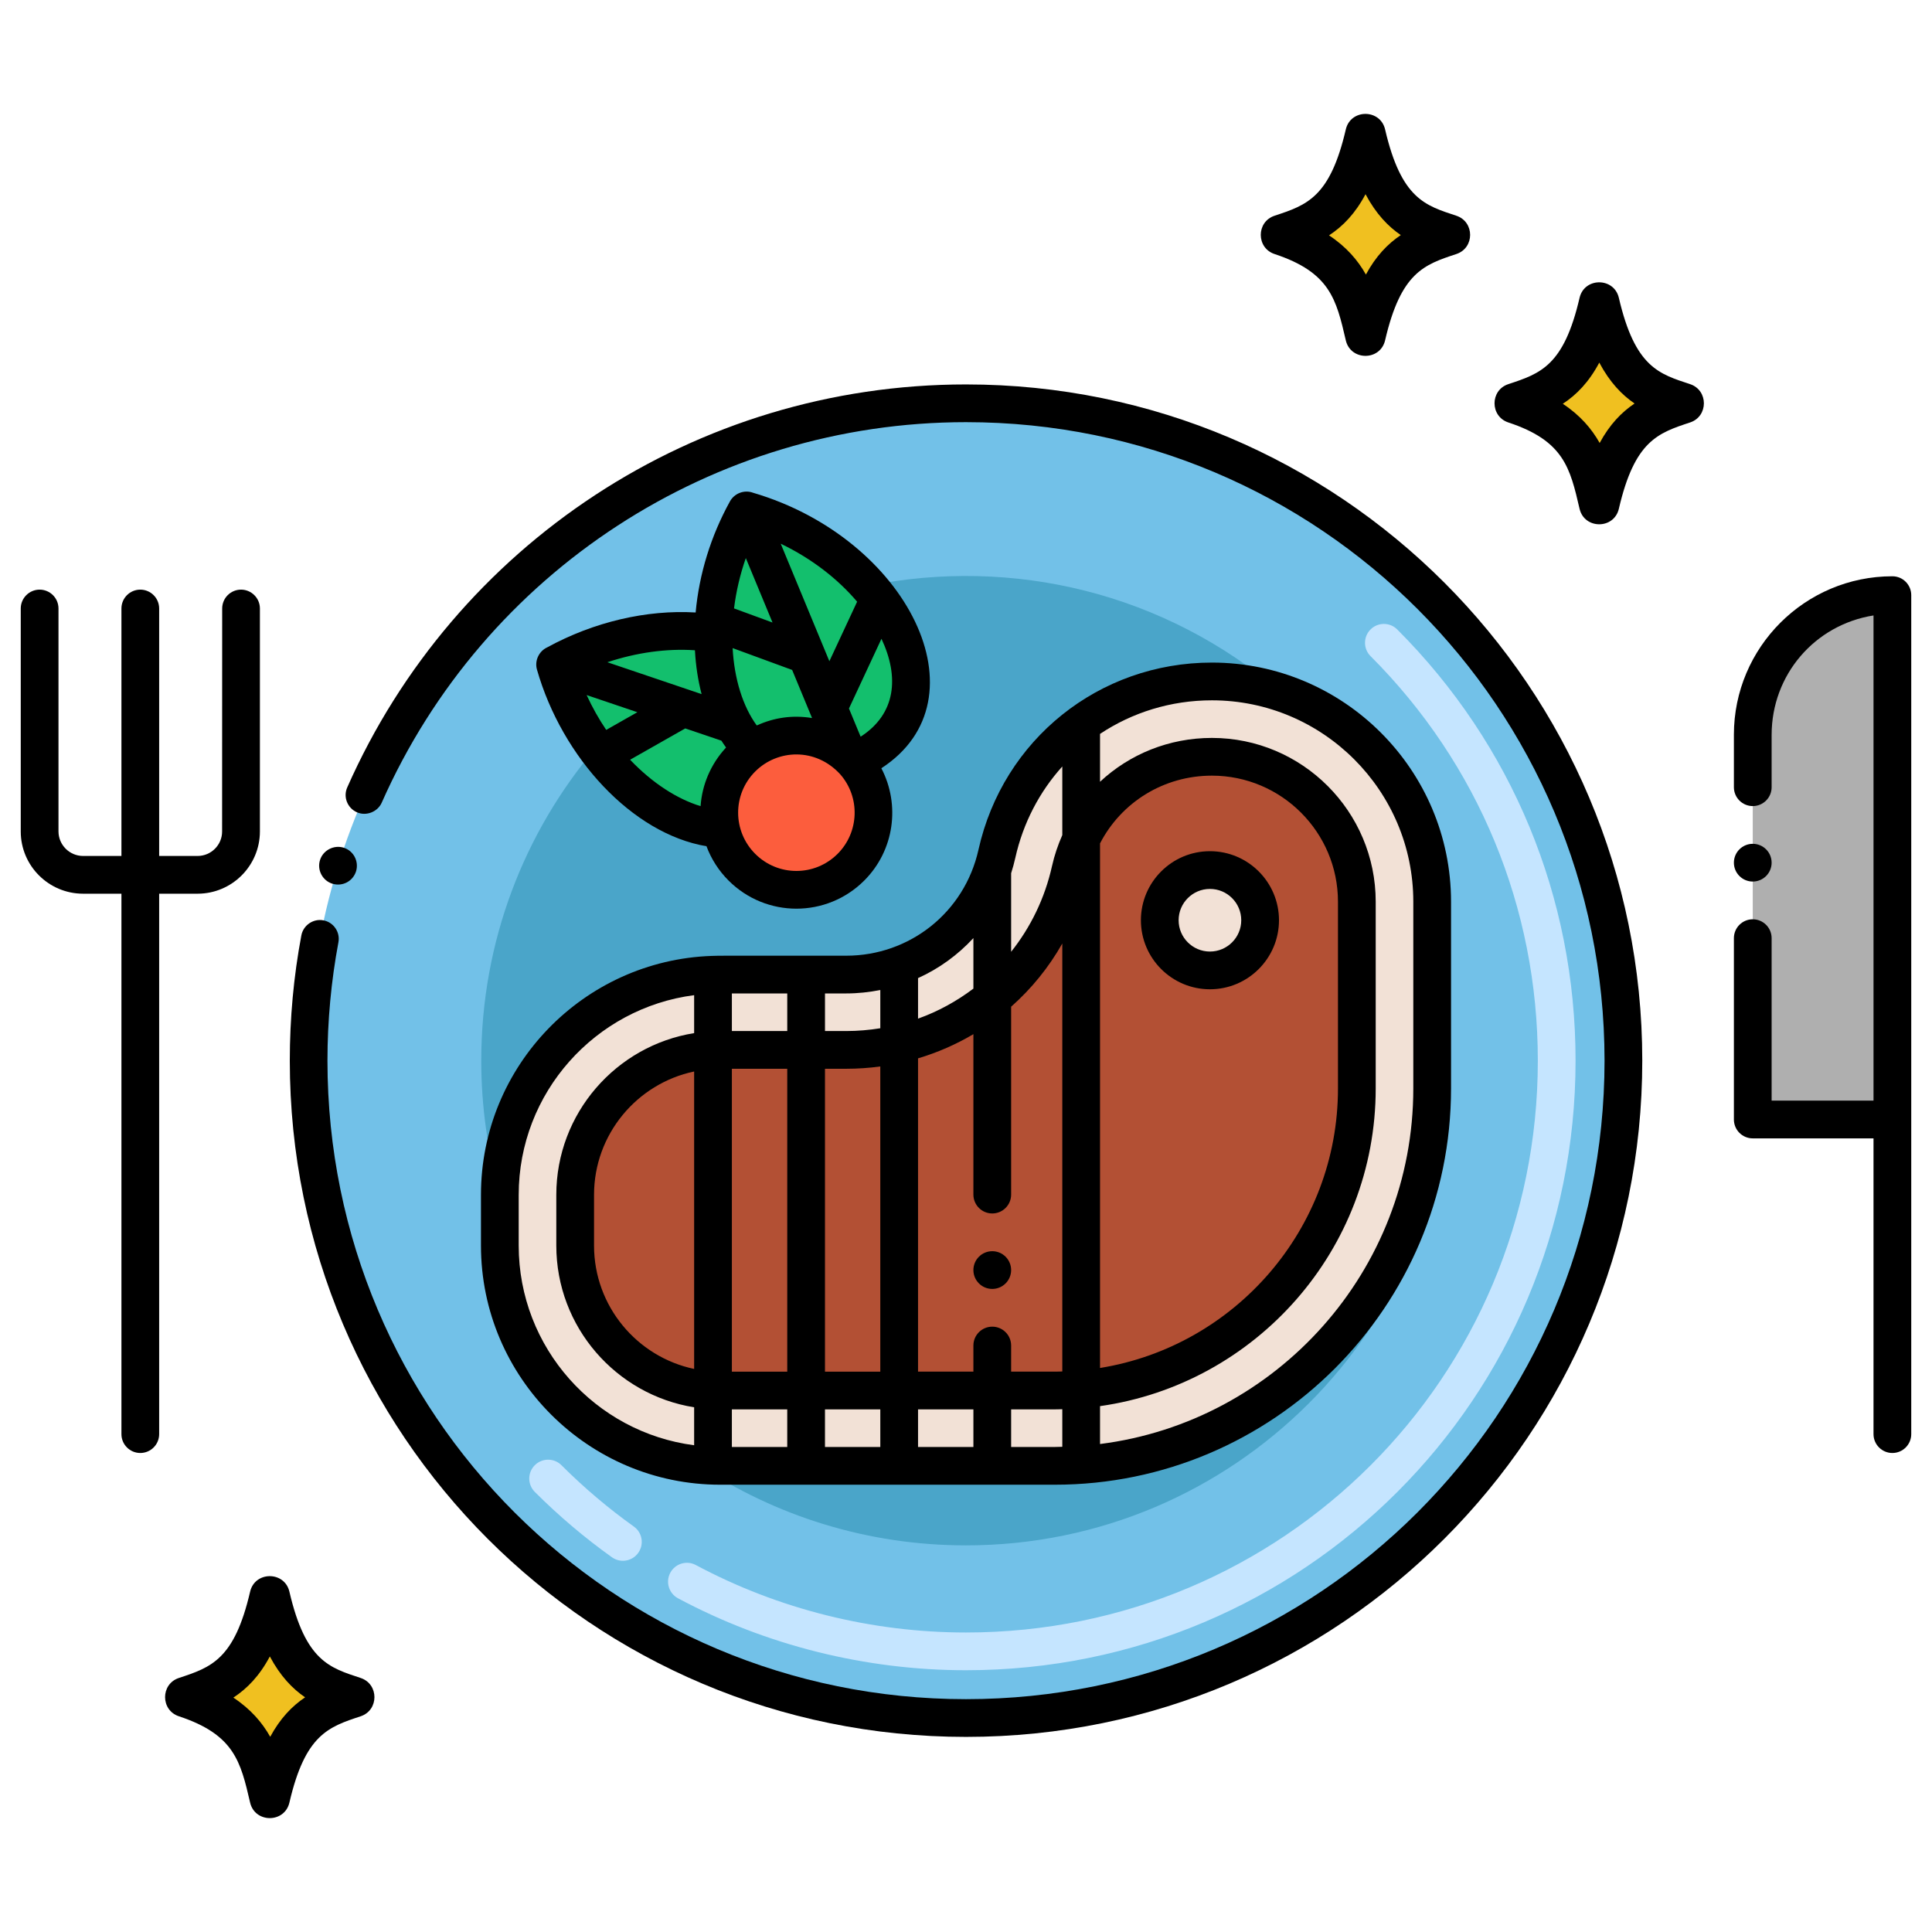 <svg id="Layer_1" enable-background="new 0 0 256 256" height="512" viewBox="0 0 256 256" width="512" xmlns="http://www.w3.org/2000/svg"><g><circle cx="128" cy="140.545" fill="#72c1e8" r="87.106"/><g fill="#4aa5c9"><path d="m169.8 91.79c-2.9-.97-6-1.49-9.22-1.49-13.665 0-25.507 9.479-28.49 22.83-2.08 9.338-10.36 16-19.96 16h-16.71c-16.08 0-29.13 13.01-29.19 29.08-1.6-5.62-2.46-11.54-2.46-17.67 0-15.81 5.71-30.28 15.18-41.46 4.64 6.35 10.94 10.43 16.59 10.77-.71-3.28.22-6.85 2.76-9.39 3.97-3.97 10.66-4.17 14.88.45 10.11-4.45 9.31-14.99 1.92-23.3 19.048-3.836 39.194.881 54.7 14.18z"/><path d="m179.79 119.48v24.74c0 22.07-17.96 40.03-40.03 40.03h-44.34c-10.59 0-19.21-8.62-19.21-19.21v-6.72c0-10.59 8.62-19.2 19.21-19.2h16.71c14.37 0 26.58-9.79 29.71-23.81 1.97-8.85 9.68-15.03 18.74-15.03 10.59 0 19.21 8.61 19.21 19.2z"/><path d="m192.23 140.54c0 35.48-28.76 64.23-64.23 64.23-13.12 0-25.32-3.93-35.48-10.68 2.073.197-1.072.14 47.24.14 27.62 0 50.01-22.39 50.01-50.01v-21.33c1.6 5.6 2.46 11.53 2.46 17.65z"/></g><path d="m128 221.314c-13.308 0-26.503-3.296-38.158-9.531-1.218-.651-1.676-2.166-1.025-3.384.652-1.218 2.168-1.675 3.384-1.024 10.932 5.848 23.312 8.939 35.8 8.939 41.943 0 75.769-33.817 75.769-75.769 0-20.272-7.872-39.31-22.166-53.604-.977-.977-.977-2.559 0-3.535.976-.977 2.56-.977 3.535 0 15.239 15.238 23.631 35.53 23.631 57.139-.001 44.705-36.055 80.769-80.77 80.769zm-46.917-14.968c-3.618-2.583-7.057-5.497-10.221-8.662-.977-.977-.977-2.559 0-3.535.976-.977 2.56-.977 3.535 0 2.97 2.97 6.197 5.704 9.591 8.127 1.124.803 1.384 2.364.582 3.487-.801 1.122-2.36 1.385-3.487.583z" fill="#c5e5ff"/><path d="m115.1 77.61c-3.82-4.31-9.42-8.02-16.19-9.97-2.91 5.28-4.3 11.01-4.38 16.28-6.28-.97-13.91.22-20.97 4.13 1.19 4.12 3.08 7.86 5.39 11.03 4.64 6.35 10.94 10.43 16.59 10.77-.71-3.28.22-6.85 2.76-9.39 3.97-3.97 10.66-4.17 14.88.45 10.11-4.45 9.31-14.99 1.92-23.3z" fill="#13bf6d"/><path d="m112.75 114.91c-3.99 3.99-10.45 3.99-14.45 0-1.44-1.45-2.36-3.21-2.76-5.06-.71-3.28.22-6.85 2.76-9.39 3.97-3.97 10.66-4.17 14.88.45 3.56 4.02 3.41 10.16-.43 14z" fill="#fc5d3d"/><path d="m179.79 119.48v24.74c0 22.07-17.96 40.03-40.03 40.03h-44.34c-10.59 0-19.21-8.62-19.21-19.21v-6.72c0-10.59 8.62-19.2 19.21-19.2h16.71c14.37 0 26.58-9.79 29.71-23.81 1.97-8.85 9.68-15.03 18.74-15.03 10.59 0 19.21 8.61 19.21 19.2z" fill="#f2e1d6"/><path d="m169.81 91.8s0-.01-.01-.01c-2.9-.97-6-1.49-9.22-1.49-13.665 0-25.507 9.479-28.49 22.83-2.08 9.338-10.36 16-19.96 16h-16.71c-16.08 0-29.13 13.01-29.19 29.08v6.83c0 15.14 11.52 27.58 26.28 29.05h.01c2.073.197-1.072.14 47.24.14 27.62 0 50.01-22.39 50.01-50.01v-24.74c0-12.89-8.36-23.83-19.96-27.68zm9.98 52.42c0 22.07-17.96 40.03-40.03 40.03h-44.34c-10.59 0-19.21-8.62-19.21-19.21v-6.72c0-10.59 8.62-19.2 19.21-19.2h16.71c14.37 0 26.58-9.79 29.71-23.81 1.97-8.85 9.68-15.03 18.74-15.03 10.59 0 19.21 8.61 19.21 19.2z" fill="#f2e1d6"/><path d="m179.79 119.48v24.74c0 22.07-17.96 40.03-40.03 40.03h-44.34c-10.59 0-19.21-8.62-19.21-19.21v-6.72c0-10.59 8.62-19.2 19.21-19.2h16.71c14.37 0 26.58-9.79 29.71-23.81 1.97-8.85 9.68-15.03 18.74-15.03 10.59 0 19.21 8.61 19.21 19.2z" fill="#b35034"/><circle cx="160.323" cy="121.936" fill="#f2e1d6" r="6.649"/><path d="m46.946 224.878c-4.288-1.417-8.716-2.655-11.202-13.364-2.29 9.864-5.958 11.632-11.202 13.364 8.552 2.826 9.842 7.505 11.202 13.364 2.344-10.1 6.22-11.718 11.202-13.364z" fill="#f0c020"/><path d="m192.131 31.122c-4.288-1.417-8.716-2.655-11.202-13.364-2.29 9.864-5.958 11.632-11.202 13.364 8.552 2.826 9.842 7.505 11.202 13.364 2.343-10.099 6.22-11.717 11.202-13.364z" fill="#f0c020"/><path d="m223.105 53.439c-4.288-1.417-8.716-2.655-11.202-13.364-2.29 9.864-5.958 11.632-11.202 13.364 8.552 2.826 9.842 7.505 11.202 13.364 2.343-10.1 6.22-11.718 11.202-13.364z" fill="#f0c020"/><path d="m232.25 97.354v50.983h18.498v-69.481c-10.216 0-18.498 8.282-18.498 18.498z" fill="#afafaf"/><path d="m99.786 65.292c-1.176-.436-2.478.087-3.06 1.136-2.535 4.591-4.087 9.633-4.55 14.729-6.488-.387-13.511 1.252-19.683 4.63-1.078.501-1.679 1.76-1.343 2.936 3.333 11.679 12.64 21.755 22.463 23.408.635 1.701 1.627 3.248 2.922 4.543 4.974 4.974 13.013 4.974 17.986 0 3.998-3.998 4.782-10.05 2.263-14.877 14.122-9.164 3.447-30.496-16.998-36.505zm13.787 14.435-3.677 7.887-6.447-15.571c4.195 2.013 7.627 4.741 10.124 7.684zm-14.748-5.781 3.538 8.543-5.1-1.872c.278-2.256.802-4.495 1.562-6.671zm1.449 22.181c-1.838-2.515-2.977-6.147-3.198-10.252l7.887 2.895 2.639 6.373c-2.616-.426-5.042-.051-7.328.984zm-8.192-9.964c.109 2.044.409 3.994.885 5.811l-12.488-4.225c3.858-1.281 7.849-1.841 11.603-1.586zm-14.35 5.936 6.721 2.273-4.127 2.344c-.958-1.418-1.831-2.96-2.594-4.617zm5.76 8.569 7.306-4.149 4.789 1.62c.199.313.406.616.62.91-2.054 2.216-3.188 4.979-3.374 7.769-3.096-.939-6.402-3.06-9.341-6.15zm27.494 12.472c-3.018 3.019-7.895 3.02-10.916-.001-2.996-2.995-3.04-7.873.001-10.914 2.951-2.952 7.993-3.191 11.252.36 2.687 3.045 2.54 7.678-.337 10.555zm3.051-15.526-1.546-3.734 4.308-9.24c2.378 5.056 1.935 9.95-2.762 12.974z"/><circle cx="131.48" cy="168.29" r="2.5"/><path d="m63.73 165.044c0 17.503 14.263 31.688 31.688 31.688h44.343c28.954 0 52.509-23.556 52.509-52.509v-24.74c0-17.473-14.215-31.688-31.688-31.688-14.957 0-27.675 10.196-30.929 24.795-1.862 8.353-9.159 14.045-17.52 14.045-15.203 0-17.168-.016-17.831.028-16.957.591-30.572 14.562-30.572 31.66zm67.75-4.254c1.38 0 2.5-1.12 2.5-2.5v-24.896c2.683-2.375 4.981-5.195 6.78-8.375v56.706c-1.233.033.613.025-6.78.025v-3.46c0-1.38-1.12-2.5-2.5-2.5-1.37 0-2.49 1.109-2.5 2.479v.021 3.46h-7.335v-41.513c2.591-.771 5.05-1.852 7.335-3.204v21.257c0 1.38 1.12 2.5 2.5 2.5zm14.28-49.037c2.811-5.44 8.428-8.976 14.822-8.976 9.212 0 16.706 7.494 16.706 16.706v24.74c0 18.65-13.678 34.16-31.528 37.041zm-36.446 74.997h7.331v4.982h-7.331zm-5 4.982h-7.338v-4.982h7.338zm17.331-4.982h7.335v4.982h-7.335zm-5-5h-7.331v-40.133h2.818c1.529 0 3.035-.106 4.512-.306v40.439zm-12.331 0h-7.338v-40.133h7.338zm-7.337-45.133v-4.982h7.338v4.982zm-5 44.773c-7.566-1.591-13.264-8.314-13.264-16.346v-6.721c0-8.032 5.699-14.754 13.264-16.346zm42.003 10.342v-4.982c7.706 0 5.445.006 6.78-.025v4.982c-1.479.03 1.264.025-6.78.025zm53.29-72.249v24.74c0 24.163-18.137 44.157-41.51 47.117v-5.021c20.618-2.925 36.528-20.683 36.528-42.095v-24.74c0-11.969-9.737-21.706-21.706-21.706-5.701 0-10.923 2.167-14.822 5.809v-6.342c4.257-2.831 9.361-4.449 14.822-4.449 14.716-.001 26.688 11.972 26.688 26.687zm-46.51-17.922v9.092c-.574 1.302-1.044 2.67-1.364 4.109-.954 4.282-2.848 8.12-5.416 11.354v-10.407c.211-.663.398-1.339.552-2.031 1.039-4.662 3.228-8.787 6.228-12.117zm-11.78 22.74v6.694c-2.218 1.674-4.68 3.029-7.335 3.979v-5.371c2.787-1.258 5.272-3.069 7.335-5.302zm-12.335 6.88v5.067c-1.472.235-2.977.369-4.512.369h-2.818v-4.982h2.818c1.544 0 3.049-.166 4.512-.454zm-47.915 27.142c0-13.549 10.151-24.764 23.247-26.459v5.029c-10.339 1.654-18.264 10.633-18.264 21.43v6.721c0 10.797 7.926 19.776 18.264 21.43v5.029c-13.095-1.695-23.247-12.91-23.247-26.459z"/><path d="m169.473 121.936c0-5.045-4.104-9.149-9.149-9.149s-9.149 4.104-9.149 9.149 4.104 9.149 9.149 9.149 9.149-4.105 9.149-9.149zm-9.15 4.149c-2.288 0-4.149-1.861-4.149-4.149s1.861-4.149 4.149-4.149 4.149 1.861 4.149 4.149-1.861 4.149-4.149 4.149z"/><path d="m217.61 140.54c0-49.461-40.087-89.601-89.61-89.601-35.859 0-67.776 21.24-81.99 53.4-.56 1.26.02 2.729 1.28 3.29 1.23.55 2.75-.05 3.29-1.271 13.55-30.63 43.94-50.42 77.42-50.42 46.77 0 84.589 37.834 84.61 84.601-.021 46.882-37.938 84.609-84.61 84.609-46.675 0-84.61-37.749-84.61-84.609 0-5.271.49-10.54 1.45-15.67.26-1.36-.64-2.67-1.99-2.92-1.35-.261-2.67.659-2.92 2-1.02 5.42-1.53 11-1.53 16.59 0 49.519 40.097 89.609 89.6 89.609 49.601.001 89.61-40.208 89.61-89.608z"/><path d="m42.4 113.97c-.41 1.31.33 2.72 1.65 3.13 1.394.408 2.729-.374 3.13-1.649.4-1.32-.33-2.721-1.65-3.131-1.3-.4-2.73.35-3.13 1.65z"/><path d="m33.14 210.909c-2.09 9.003-5.171 10.021-9.436 11.43-2.443.807-2.437 4.273 0 5.078 7.348 2.428 8.178 6.009 9.435 11.43.638 2.746 4.571 2.752 5.21 0 2.089-9.002 5.17-10.02 9.436-11.429 2.443-.808 2.437-4.273 0-5.078-4.071-1.35-7.291-2.192-9.436-11.43-.637-2.745-4.571-2.753-5.209-.001zm2.615 8.578c1.394 2.623 3.009 4.282 4.674 5.418-1.747 1.175-3.303 2.79-4.624 5.23-1.059-1.883-2.574-3.663-4.885-5.192 1.836-1.204 3.463-2.875 4.835-5.456z"/><path d="m178.324 45.091c.638 2.746 4.571 2.752 5.21 0 2.089-9.002 5.17-10.02 9.436-11.429 2.443-.807 2.437-4.273 0-5.078-4.071-1.349-7.291-2.192-9.436-11.43-.636-2.744-4.571-2.752-5.209 0-2.09 9.003-5.171 10.021-9.436 11.43-2.443.808-2.437 4.273 0 5.078 7.347 2.428 8.178 6.008 9.435 11.429zm2.615-19.36c1.394 2.623 3.009 4.282 4.674 5.418-1.747 1.175-3.303 2.79-4.624 5.23-1.059-1.883-2.574-3.663-4.885-5.192 1.836-1.203 3.464-2.874 4.835-5.456z"/><path d="m223.944 55.978c2.443-.807 2.437-4.273 0-5.078-4.071-1.349-7.291-2.192-9.436-11.43-.636-2.744-4.571-2.752-5.209 0-2.09 9.003-5.171 10.021-9.436 11.43-2.443.807-2.437 4.273 0 5.078 7.348 2.428 8.178 6.009 9.435 11.43.638 2.746 4.571 2.752 5.21 0 2.089-9.003 5.17-10.021 9.436-11.43zm-11.98 2.718c-1.059-1.883-2.574-3.663-4.885-5.192 1.836-1.204 3.464-2.875 4.835-5.456 1.394 2.623 3.009 4.282 4.674 5.418-1.748 1.176-3.304 2.79-4.624 5.23z"/><path d="m250.75 192.529c1.38 0 2.5-1.119 2.5-2.5v-41.689c0-7.954 0-58.773 0-69.48 0-1.358-1.091-2.5-2.5-2.5-11.58 0-21 9.42-21 21v6.95c0 1.38 1.12 2.5 2.5 2.5s2.5-1.12 2.5-2.5v-6.95c.01-7.93 5.69-14.569 13.5-15.81v64.29h-13.5v-21.53c0-1.38-1.12-2.5-2.5-2.5s-2.5 1.12-2.5 2.5v24.03c0 1.381 1.116 2.5 2.5 2.5h16v39.189c0 1.381 1.12 2.5 2.5 2.5z"/><path d="m2.75 80.609v.021 29.55c0 4.54 3.7 8.23 8.24 8.24h5.1v71.609c0 1.381 1.12 2.5 2.5 2.5s2.5-1.119 2.5-2.5v-71.609h5.11c4.54-.01 8.23-3.7 8.24-8.24v-29.55c0-1.38-1.13-2.5-2.5-2.5-1.38 0-2.5 1.12-2.5 2.5l-.01 29.55c0 1.78-1.45 3.23-3.23 3.24h-5.11v-32.79c0-1.38-1.12-2.5-2.5-2.5s-2.5 1.12-2.5 2.5v32.79h-5.1c-1.78-.01-3.23-1.46-3.24-3.24v-29.55c0-1.38-1.12-2.5-2.5-2.5-1.37 0-2.49 1.11-2.5 2.479z"/><circle cx="232.25" cy="114.31" r="2.5"/></g></svg>